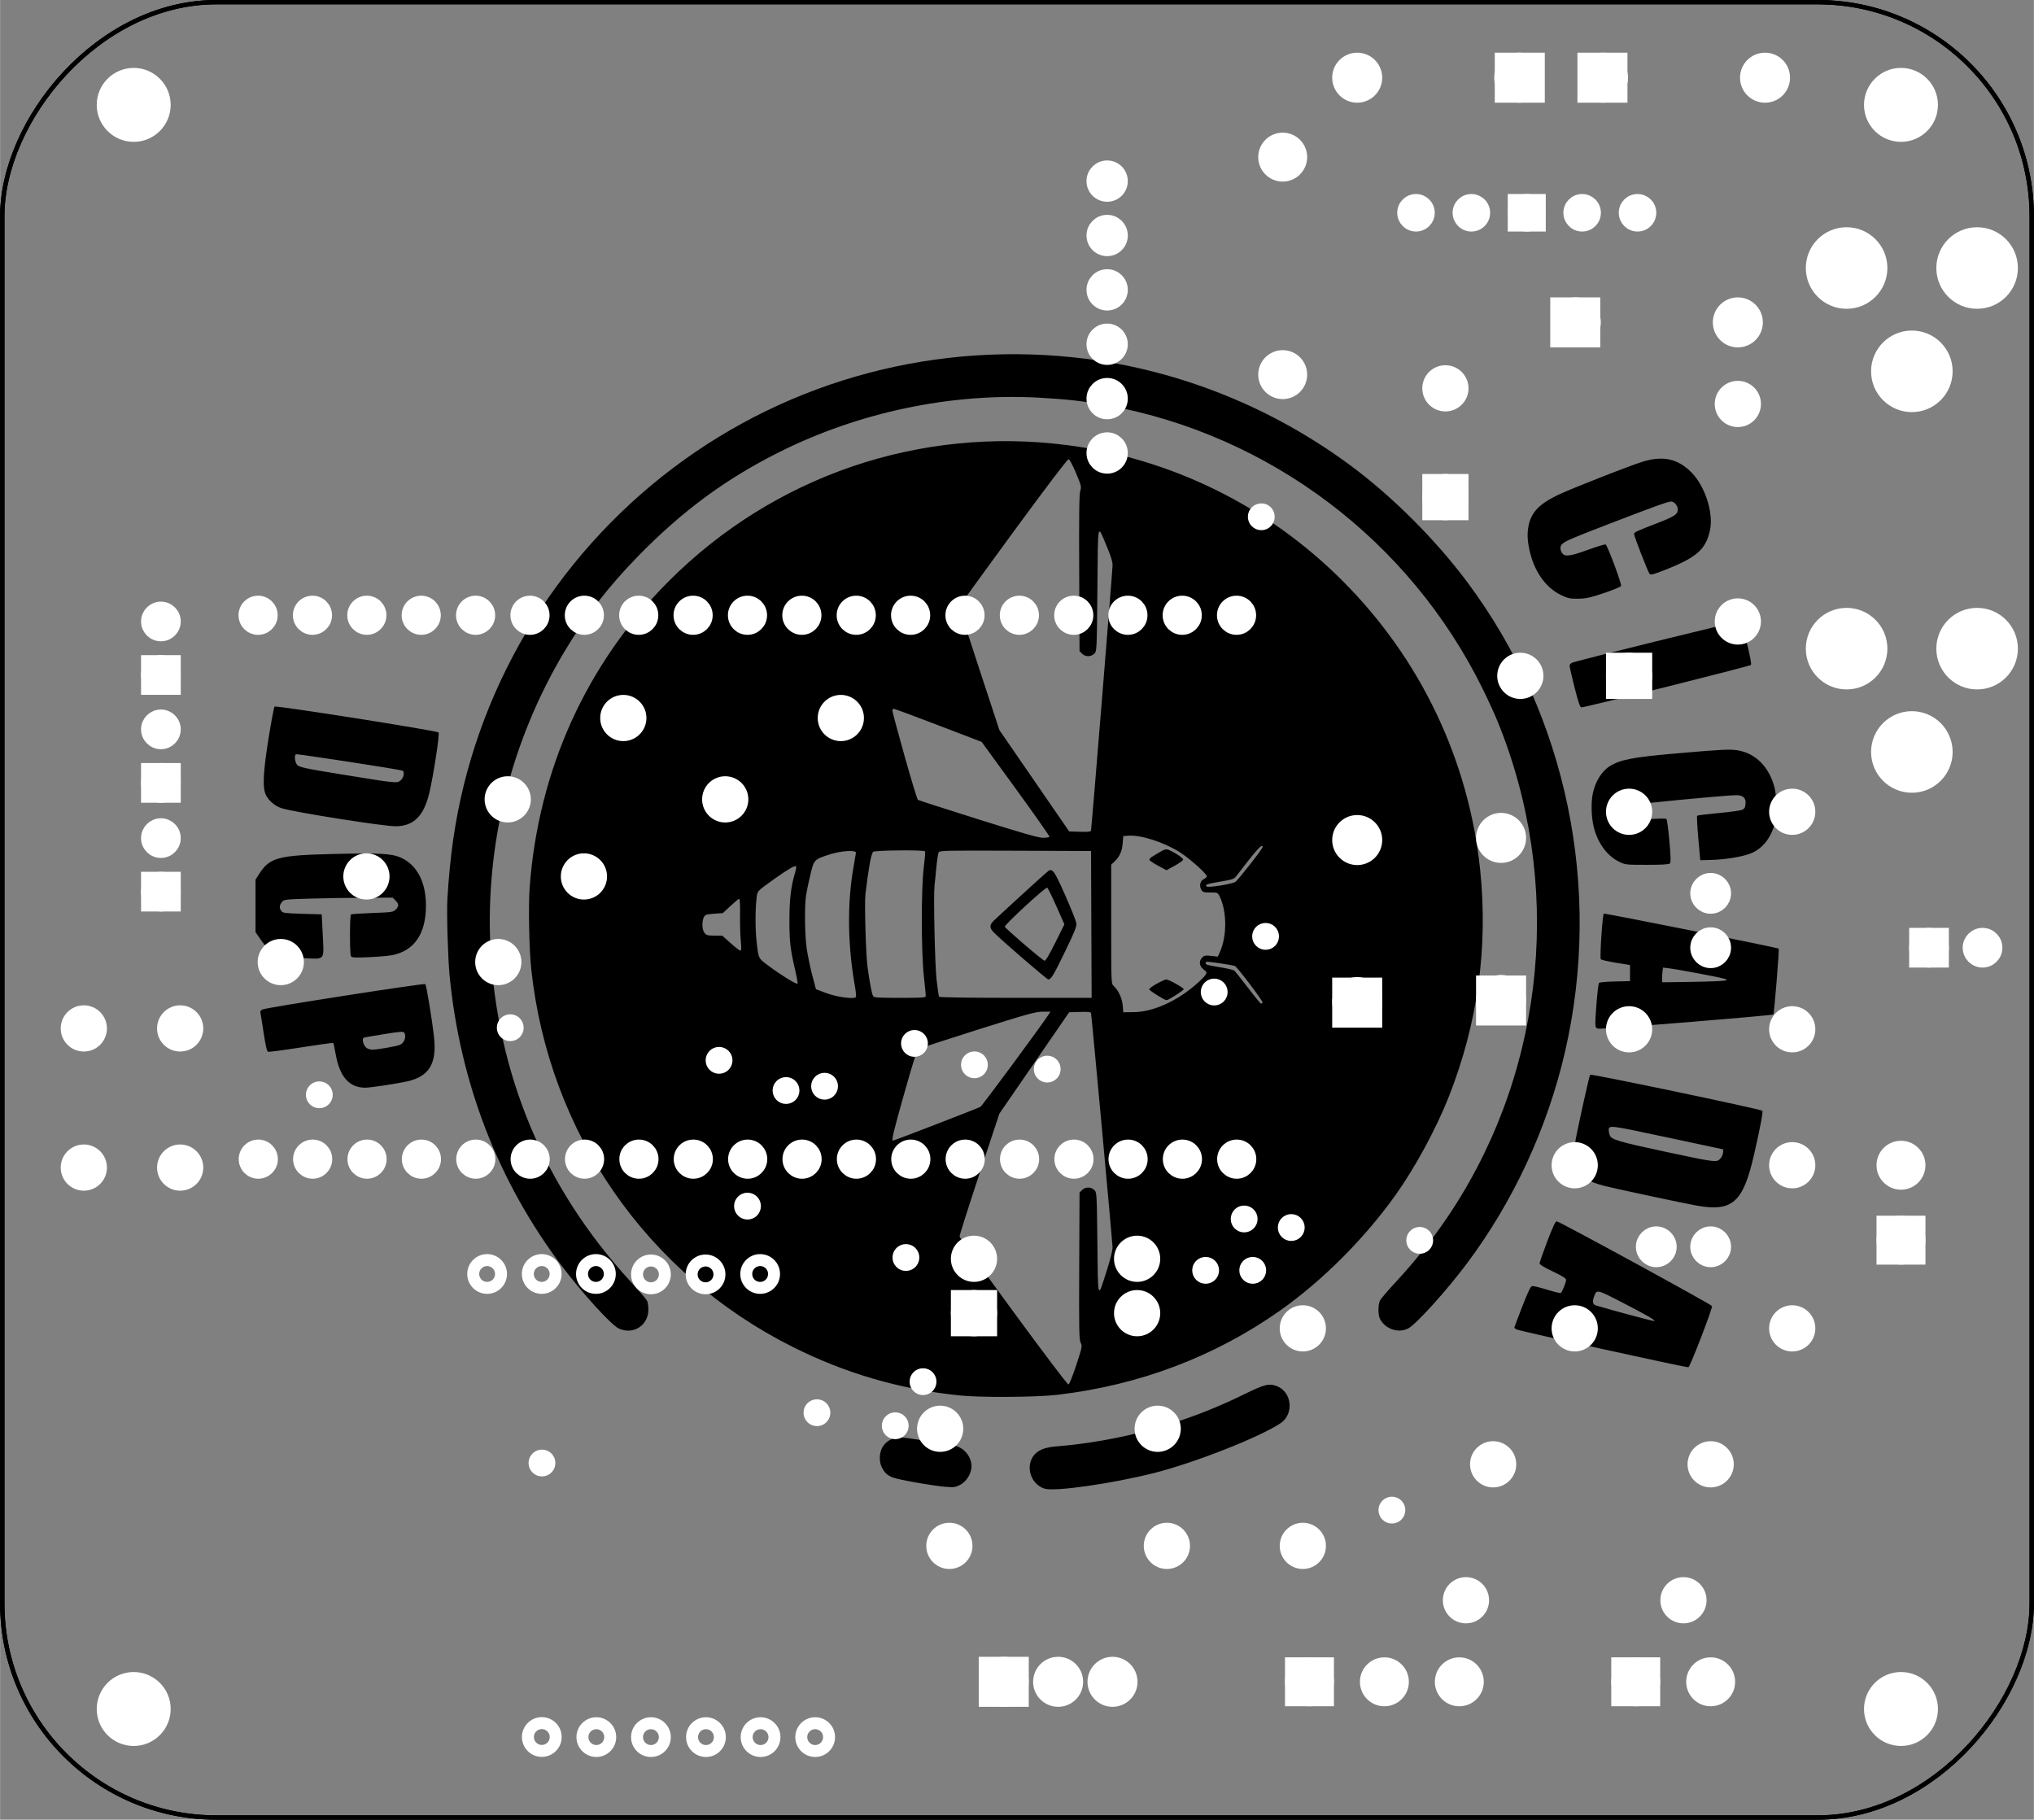 <?xml version='1.0' encoding='UTF-8' standalone='no'?>
<!-- Created with Fritzing (http://www.fritzing.org/) -->
<svg xmlns="http://www.w3.org/2000/svg" version="1.2" y="0in" width="3.74in" x="0in" viewBox="0 0 269.291 240.945" baseProfile="tiny" xmlns:svg="http://www.w3.org/2000/svg"  height="3.346in">
 <rect x="0" y="0" width="269.291" height="240.945" fill="#808080" stroke="none"/>
 <g transform="matrix(-1, 0, 0, 1, 269.291, 0)">
  <g partID="854937261">
   <g id="silkscreen0">
    <rect stroke-width="0.576" y="0.288" width="268.715" stroke="black" x="0.288" ry="28.346" rx="28.346" height="240.369" fill="none"/>
   </g>
  </g>
  <g partID="854937260">
   <g id="board">
    <rect stroke-width="0.5" y="0.288" fill-opacity="0.5" width="268.715" stroke="black" x="0.288" ry="28.346" id="boardoutline" rx="28.346" height="240.369" fill="none"/>
   </g>
  </g>
  <g partID="855206430">
   <g transform="translate(33.303,196.383)">
    <g transform="matrix(0,-1,1,0,0,0)">
     <g transform="matrix(-1, 0, 0, 1, 150.353, 0)">
      <g id="silkscreen0" _flipped_="1">
       <defs id="defs6"/>
       <path stroke-width="0.152" d="m69.723,201.709c-2.218,-1.407,-2.508,-2.486,-2.682,-9.985,-0.14,-6.046,-0.052,-7.623,0.495,-8.817,0.978,-2.136,3.228,-3.305,6.36,-3.305,3.722,0,5.99,1.56,6.55,4.505,0.095,0.5,0.215,1.893,0.266,3.096,0.076,1.788,0.054,2.212,-0.121,2.323,-0.289,0.183,-5.433,0.18,-5.546,-0.003,-0.049,-0.079,-0.133,-1.363,-0.187,-2.853,-0.092,-2.554,-0.118,-2.73,-0.447,-3.059,-0.447,-0.447,-0.743,-0.441,-1.209,0.025l-0.374,0.374,0.013,3.857c0.007,2.121,0.059,5.357,0.116,7.189,0.101,3.253,0.112,3.339,0.462,3.622,0.427,0.345,0.77,0.367,1.172,0.074,0.267,-0.195,0.303,-0.468,0.372,-2.783l0.076,-2.567,2.73,-0.137c3.425,-0.172,3.209,-0.345,3.071,2.462,-0.166,3.379,-0.664,4.531,-2.499,5.787l-0.958,0.655l-3.468,0,-3.468,0l-0.726,-0.461zm17.906,-0.477c-0.267,-0.63,-3.5,-21.393,-3.355,-21.543,0.144,-0.149,4.571,-0.879,6.977,-1.151,3.522,-0.398,5.235,0.621,5.89,3.502,0.319,1.405,0.85,4.903,0.849,5.594,-0.003,2.136,-1.448,3.401,-4.49,3.931,-0.746,0.13,-1.39,0.27,-1.431,0.311,-0.041,0.041,0.222,1.952,0.585,4.248,0.363,2.295,0.622,4.27,0.576,4.389,-0.058,0.15,-0.796,0.324,-2.426,0.569,-1.289,0.194,-2.496,0.388,-2.682,0.43,-0.253,0.058,-0.378,-0.014,-0.491,-0.281zm5.062,-13.719c0.147,-0.177,0.267,-0.537,0.266,-0.8,-0,-0.667,-0.431,-3.133,-0.638,-3.656,-0.236,-0.594,-1.108,-0.904,-1.624,-0.577,-0.168,0.107,-0.134,0.572,0.196,2.628,0.22,1.374,0.433,2.593,0.474,2.708,0.105,0.301,0.993,0.099,1.326,-0.303zm-41.019,12.92c-2.201,-0.353,-4.067,-0.707,-4.146,-0.787,-0.172,-0.174,3.189,-21.475,3.426,-21.712,0.17,-0.17,5.671,0.667,7.983,1.215,3.101,0.735,4.436,2.086,4.439,4.493,0.002,1.601,-1.834,13.219,-2.373,15.019,-0.31,1.033,-1.237,2.024,-2.124,2.27,-1.08,0.3,-3.097,0.16,-7.204,-0.498zm3.556,-3.762c0.334,-0.277,0.477,-0.95,1.368,-6.435,1.079,-6.641,1.096,-6.806,0.735,-7.242,-0.394,-0.475,-1.215,-0.626,-1.33,-0.245,-0.212,0.703,-2.232,13.864,-2.158,14.057,0.096,0.25,1.03,0.159,1.385,-0.136zm17.83,-19.904c-2.889,-0.173,-5.491,-0.426,-7.834,-0.761C45.597,173.202,27.863,162.709,15.887,146.814,4.152,131.241,-1.004,111.707,1.478,92.225c1.604,-12.587,6.476,-24.685,14.097,-35.004,4.11,-5.565,9.889,-11.347,15.542,-15.55,17.675,-13.143,40.524,-17.88,62.146,-12.884,10.086,2.33,19.825,6.851,28.053,13.021,3.594,2.695,8.026,6.705,8.554,7.74,0.667,1.307,0.084,3.031,-1.26,3.731,-0.536,0.279,-1.911,0.273,-2.455,-0.01,-0.235,-0.122,-1.161,-0.904,-2.059,-1.737,-3.405,-3.16,-6.453,-5.562,-9.943,-7.834,-19.084,-12.424,-43.433,-14.669,-64.719,-5.967,-0.929,0.38,-2.856,1.265,-4.282,1.966,-19.609,9.65,-33.591,28.157,-37.495,49.63,-0.573,3.15,-0.84,5.513,-1.037,9.166,-0.626,11.614,1.929,23.775,7.215,34.335,3.537,7.067,7.789,12.836,13.746,18.653,4.083,3.987,7.954,6.976,12.691,9.801,11.829,7.054,25.439,10.46,39.09,9.784,16.793,-0.832,31.806,-7.111,44.233,-18.5,1.224,-1.122,2.384,-2.125,2.578,-2.229,0.194,-0.104,0.728,-0.189,1.187,-0.189,2.105,0,3.392,1.997,2.52,3.91,-0.453,0.994,-4.613,4.787,-8.293,7.562,-11.18,8.431,-24.289,13.493,-38.46,14.851,-2.35,0.225,-8.317,0.4,-10.069,0.294zm-1.525,-10.892c-15.657,-1.143,-29.714,-7.525,-40.638,-18.449,-13.917,-13.917,-20.494,-33.184,-17.99,-52.706,1.766,-13.772,8.045,-26.539,17.914,-36.424,10.374,-10.391,23.8,-16.787,38.381,-18.285,10.24,-1.052,20.246,0.331,29.934,4.137,4.221,1.658,9.443,4.485,13.082,7.082,5.788,4.131,11.339,9.683,15.297,15.302,6.099,8.656,9.865,18.61,11.137,29.43,0.336,2.86,0.383,10.188,0.083,13.038,-0.836,7.942,-2.911,15.054,-6.454,22.111,-9.672,19.268,-28.401,32.226,-49.928,34.542,-2.634,0.283,-8.374,0.402,-10.817,0.224zm5.766,-23.047c0.497,-0.262,0.557,-0.421,0.559,-1.485l0.002,-0.974,0.991,-1.107c0.545,-0.609,0.991,-1.189,0.991,-1.289,0,-0.136,-0.333,-0.15,-1.334,-0.054,-0.734,0.07,-2.278,0.112,-3.431,0.094,-1.231,-0.02,-2.097,0.025,-2.097,0.11,0,0.079,0.426,0.599,0.946,1.155l0.946,1.012,0.083,1.163c0.075,1.047,0.121,1.182,0.464,1.355,0.478,0.241,1.44,0.252,1.878,0.021zm1.248,-6.996c2.426,-0.273,2.262,-0.192,3.35,-1.652,1.167,-1.567,2.45,-3.65,2.325,-3.775,-0.049,-0.049,-0.831,0.084,-1.738,0.296,-2.83,0.661,-3.834,0.778,-6.681,0.777,-2.746,-0.001,-4.469,-0.206,-6.258,-0.744,-0.403,-0.121,-0.793,-0.183,-0.866,-0.138,-0.175,0.108,0.444,1.168,1.725,2.953,1.649,2.297,1.498,2.164,2.594,2.288,1.491,0.169,4.024,0.167,5.549,-0.005zm1.024,-6.647c0.929,-0.136,2.52,-0.466,3.535,-0.735l1.845,-0.488,0.513,-1.362c0.536,-1.422,0.84,-3.731,0.519,-3.929,-0.084,-0.052,-0.728,0.008,-1.431,0.134,-5.397,0.962,-10.955,1.033,-15.688,0.199,-0.964,-0.17,-1.857,-0.32,-1.982,-0.333,-0.391,-0.042,-0.261,1.991,0.223,3.479,0.678,2.084,0.665,2.072,2.764,2.571,0.999,0.238,2.194,0.486,2.655,0.553,1.515,0.219,5.271,0.172,7.048,-0.088zm2.483,-8.056c2.153,-0.304,3.438,-0.549,3.774,-0.721,0.242,-0.123,0.267,-0.453,0.267,-3.562,0,-3.161,-0.021,-3.426,-0.267,-3.425,-0.147,0,-1.33,0.116,-2.63,0.257,-3.279,0.356,-11.606,0.36,-14.399,0.007,-1.084,-0.137,-2.028,-0.214,-2.097,-0.172,-0.217,0.134,-0.155,6.707,0.065,6.889,0.324,0.268,2.141,0.594,5.604,1.008,1.209,0.144,8.083,-0.056,9.683,-0.282zm-28,-4.894c3.15,-0.885,5.773,-1.682,5.829,-1.773,0.056,-0.091,1.207,-3.673,2.559,-7.962,1.855,-5.886,2.457,-7.991,2.457,-8.587,0,-0.434,-0.057,-0.825,-0.126,-0.868,-0.069,-0.043,-2.926,1.96,-6.349,4.451l-6.223,4.529,-2.188,5.718c-1.204,3.145,-2.189,5.804,-2.191,5.909,-0.001,0.105,0.111,0.191,0.251,0.191,0.139,0,2.83,-0.724,5.981,-1.608zm50.95,1.546c0,-0.177,-4.318,-11.344,-4.488,-11.605,-0.164,-0.253,-10.785,-8.096,-12.172,-8.989l-0.419,-0.27,0.002,1.047c0.002,0.925,0.286,1.944,2.427,8.727,1.333,4.224,2.489,7.745,2.568,7.824,0.079,0.079,2.641,0.853,5.693,1.719,4.945,1.404,6.388,1.753,6.388,1.547zm-21.302,-5.791c1.158,-0.131,2.17,-0.279,2.249,-0.328,0.088,-0.054,0.144,-4.007,0.144,-10.145l0,-10.056l-9.721,0.039,-9.721,0.039,-0.039,10.02c-0.037,9.427,-0.023,10.028,0.229,10.161,0.147,0.077,1.091,0.219,2.098,0.314,1.006,0.095,2.07,0.2,2.364,0.232,1.367,0.149,10.433,-0.052,12.398,-0.275zm-7.879,-7.623c-2.94,-3.165,-6.45,-7.024,-6.549,-7.2,-0.307,-0.549,0.053,-0.795,3.217,-2.198,1.737,-0.77,3.401,-1.435,3.697,-1.478,0.454,-0.066,1.036,0.163,3.727,1.465,3.207,1.552,3.74,1.872,3.74,2.246,0,0.195,-5.359,6.4,-6.27,7.26,-0.586,0.553,-0.983,0.529,-1.563,-0.095zm3.182,-3.973c1.174,-1.366,2.154,-2.58,2.177,-2.698,0.028,-0.14,-0.798,-0.631,-2.39,-1.422l-2.432,-1.209,-2.403,1.065c-1.322,0.586,-2.426,1.134,-2.454,1.218,-0.081,0.242,4.959,5.706,5.176,5.613,0.105,-0.045,1.152,-1.2,2.326,-2.566zm-36.457,5.942,8.094,-2.663,6.709,-4.619,6.709,-4.619,0.044,-1.413c0.033,-1.049,-0.007,-1.43,-0.152,-1.477,-0.208,-0.068,-34.064,-2.82,-35.131,-2.855,-0.437,-0.015,-1.148,0.199,-2.364,0.709,-3.198,1.343,-3.748,1.214,5.539,1.3,8.182,0.076,8.193,0.077,8.527,0.411,0.438,0.438,0.438,1.18,-5.24178e-05,1.618l-0.335,0.335,-10.327,0.045c-7.763,0.034,-10.469,-0,-10.899,-0.139,-0.539,-0.174,-0.677,-0.14,-2.362,0.566,-1.044,0.438,-1.804,0.845,-1.825,0.978,-0.022,0.143,3.579,2.877,9.681,7.352,5.344,3.919,9.779,7.127,9.857,7.129,0.077,0.002,3.783,-1.194,8.234,-2.659zm85.098,-4.504c5.417,-3.97,9.661,-7.181,9.643,-7.296,-0.02,-0.121,-1.065,-0.545,-2.549,-1.033,-2.416,-0.795,-2.534,-0.818,-2.974,-0.592,-0.401,0.207,-1.652,0.231,-10.174,0.194l-9.717,-0.042,-0.335,-0.335c-0.438,-0.438,-0.438,-1.18,-8.57746e-05,-1.618,0.332,-0.332,0.388,-0.335,7.078,-0.411,7.723,-0.087,7.499,-0.001,3.391,-1.304,-1.36,-0.432,-2.533,-0.716,-2.897,-0.702,-0.97,0.036,-30.783,2.777,-31.001,2.851,-0.146,0.049,-0.185,0.431,-0.152,1.479l0.044,1.413,6.709,4.619,6.709,4.619,8.006,2.651c4.403,1.458,8.127,2.639,8.275,2.624,0.148,-0.015,4.623,-3.218,9.945,-7.118zM84.509,88.55c0.571,-0.631,1.629,-1.125,2.578,-1.204l0.915,-0.076,-0.013,-1.372c-0.024,-2.484,-1.357,-5.538,-3.536,-8.099,-0.526,-0.618,-1.133,-1.24,-1.348,-1.381,-0.383,-0.251,-0.399,-0.246,-0.77,0.227,-0.452,0.577,-1.107,0.648,-1.583,0.172,-0.27,-0.27,-0.298,-0.43,-0.212,-1.189l0.099,-0.878,-0.588,-0.264c-2.134,-0.958,-5.385,-0.95,-7.374,0.019,-0.528,0.257,-0.534,0.271,-0.534,1.243,0,0.897,-0.035,1.003,-0.392,1.205,-0.517,0.293,-1.17,0.122,-1.391,-0.363,-0.094,-0.207,-0.255,-0.377,-0.356,-0.377,-0.348,0,-2.463,2.386,-3.252,3.669,-1.312,2.133,-2.246,5.079,-2.128,6.718l0.048,0.668,1.004,0.086c1.054,0.091,1.752,0.415,2.418,1.124l0.367,0.391l7.879,0c7.815,0,7.882,-0.003,8.169,-0.321zm-17.066,-5.045c-0.848,-1.348,-1.016,-1.682,-1.007,-1.989,0.014,-0.439,1.093,-2.176,1.352,-2.176,0.107,0,0.467,0.497,0.801,1.104l0.607,1.104,-0.589,1.096c-0.324,0.603,-0.669,1.122,-0.766,1.154,-0.097,0.032,-0.277,-0.1,-0.399,-0.294zm16.776,-0.678c-0.309,-0.556,-0.562,-1.114,-0.562,-1.24,0,-0.336,1.104,-2.324,1.291,-2.324,0.156,0,1.454,2.032,1.454,2.276,0,0.27,-1.271,2.299,-1.44,2.299,-0.099,0,-0.434,-0.455,-0.743,-1.011zm-12.995,-8.389c-0.145,-0.91,-0.356,-1.806,-0.469,-1.989,-0.225,-0.364,-4.399,-3.631,-4.639,-3.631,-0.54,0,0.377,0.827,3.887,3.507,0.348,0.266,0.437,0.525,0.69,2.021,0.314,1.856,0.408,2.132,0.644,1.897,0.098,-0.098,0.059,-0.723,-0.113,-1.805zm10.511,1.661c0.044,-0.147,0.194,-0.953,0.333,-1.792,0.139,-0.839,0.329,-1.62,0.422,-1.736,0.093,-0.116,1.114,-0.933,2.269,-1.815,1.155,-0.882,2.1,-1.658,2.1,-1.725,0,-0.066,-0.062,-0.159,-0.139,-0.206,-0.153,-0.095,-4.728,3.364,-4.842,3.661,-0.137,0.357,-0.626,3.651,-0.559,3.765,0.119,0.201,0.332,0.123,0.415,-0.152zm63.946,43.105c-0.807,-0.426,-1.376,-1.342,-1.394,-2.243,-0.008,-0.396,0.204,-1.99,0.471,-3.541,0.267,-1.552,0.527,-3.142,0.578,-3.534,0.17,-1.301,1.159,-2.305,2.463,-2.5,1.004,-0.151,2.252,0.509,2.764,1.46,0.332,0.617,0.36,0.81,0.28,1.906,-0.118,1.613,-0.958,6.375,-1.248,7.067,-0.296,0.709,-0.621,1.058,-1.316,1.413,-0.736,0.376,-1.859,0.364,-2.599,-0.027zm1.849,-19.655c-1.234,-0.373,-1.883,-1.422,-2.032,-3.283,-0.685,-8.563,-3.055,-17.162,-6.865,-24.906,-1.361,-2.767,-1.521,-3.386,-1.138,-4.4,0.769,-2.035,3.718,-2.334,4.931,-0.501,1.854,2.802,5.172,11.216,6.553,16.617,1.409,5.511,2.521,13.219,2.107,14.601,-0.431,1.439,-2.094,2.315,-3.556,1.872zM126.963,34.441c-2.047,-0.797,-2.677,-1.105,-2.706,-1.324,-0.021,-0.157,0.195,-1.041,0.479,-1.963,0.284,-0.923,0.482,-1.735,0.44,-1.804,-0.111,-0.184,-1.391,-0.712,-1.728,-0.712,-0.216,0,-0.493,0.434,-1.12,1.754,-0.549,1.154,-0.917,1.754,-1.077,1.754,-0.134,0,-1.442,-0.455,-2.908,-1.012,-1.813,-0.688,-2.665,-1.085,-2.665,-1.24,0,-0.325,11.001,-20.487,11.226,-20.573,0.265,-0.102,8.009,2.88,8.101,3.119,0.078,0.204,-4.737,22.105,-4.994,22.718,-0.079,0.189,-0.197,0.338,-0.262,0.333,-0.065,-0.006,-1.318,-0.478,-2.786,-1.049zm-0.137,-9.768c0.643,-2.127,2.124,-7.671,2.065,-7.73,-0.126,-0.126,-0.804,1.05,-2.491,4.325,-1.728,3.353,-1.718,3.308,-0.764,3.663,0.699,0.26,1.057,0.182,1.19,-0.258zM23.948,33.671c-1.998,-0.293,-3.135,-1.29,-4.397,-3.855,-0.797,-1.62,-4.116,-10.097,-4.524,-11.555,-0.727,-2.598,-0.263,-4.499,1.523,-6.246,1.817,-1.778,5.311,-2.904,7.566,-2.438,2.575,0.533,3.639,1.72,5.294,5.91,0.624,1.581,0.717,1.935,0.547,2.095,-0.22,0.207,-4.983,2.058,-5.295,2.058,-0.209,0,-0.42,-0.457,-1.457,-3.156,-0.838,-2.18,-1.146,-2.639,-1.774,-2.639,-0.511,0,-1.056,0.469,-1.056,0.908,0,0.388,0.768,2.508,3.014,8.327,1.876,4.86,2.189,5.59,2.594,6.052,0.29,0.33,0.774,0.342,1.22,0.029,0.518,-0.363,0.432,-1.042,-0.438,-3.432,-0.427,-1.175,-0.743,-2.219,-0.702,-2.321,0.099,-0.244,5.218,-2.152,5.492,-2.047,0.117,0.045,0.542,1.065,0.944,2.268,0.617,1.843,0.734,2.378,0.746,3.406,0.013,1.075,-0.044,1.343,-0.478,2.259,-0.899,1.898,-2.88,3.387,-5.385,4.048,-1.423,0.375,-2.443,0.473,-3.433,0.328zm17.772,-5.834c-0.283,-0.66,-5.502,-21.824,-5.457,-22.131,0.039,-0.268,0.42,-0.403,2.825,-0.998,1.79,-0.443,2.832,-0.635,2.926,-0.54,0.186,0.188,5.682,22.151,5.622,22.464,-0.032,0.165,-0.796,0.422,-2.637,0.886,-1.426,0.359,-2.714,0.655,-2.862,0.658,-0.149,0.002,-0.336,-0.15,-0.417,-0.339zm63.665,-0.377c-1.203,-0.168,-8.99,-1.881,-9.113,-2.004,-0.145,-0.145,4.544,-22.55,4.772,-22.797,0.115,-0.124,1.973,0.223,5.697,1.067,6.439,1.458,7.698,2.848,6.869,7.585,-0.272,1.557,-2.255,10.861,-2.599,12.197,-0.605,2.35,-1.309,3.377,-2.62,3.824,-0.65,0.221,-1.943,0.276,-3.006,0.128zm-1.092,-4.608c0.572,-0.217,0.852,-1.162,2.155,-7.252,1.436,-6.716,1.46,-6.896,0.957,-7.364,-0.207,-0.192,-0.571,-0.364,-0.811,-0.381l-0.435,-0.032,-1.589,7.45c-1.666,7.81,-1.654,7.713,-0.91,7.72,0.141,0.001,0.426,-0.062,0.634,-0.141zm-45.188,2.263c-1.598,-0.313,-2.991,-1.165,-3.68,-2.251,-0.847,-1.335,-1.193,-3.08,-1.653,-8.332,-0.564,-6.448,-0.622,-7.541,-0.453,-8.6,0.385,-2.408,2.248,-4.231,5.022,-4.915,1.252,-0.309,4.001,-0.263,5.032,0.084,1.847,0.621,3.083,1.706,3.64,3.197,0.422,1.127,0.773,3.33,0.821,5.142l0.037,1.432,-2.896,0.26c-1.593,0.143,-2.941,0.212,-2.996,0.152,-0.055,-0.059,-0.214,-1.341,-0.352,-2.849,-0.139,-1.508,-0.335,-2.914,-0.436,-3.126,-0.146,-0.306,-0.314,-0.395,-0.816,-0.431,-0.776,-0.057,-1.12,0.333,-1.116,1.262,0.006,1.359,1.208,13.915,1.378,14.387,0.213,0.594,0.731,0.849,1.291,0.636,0.654,-0.249,0.733,-0.742,0.528,-3.328,-0.117,-1.48,-0.132,-2.392,-0.04,-2.483,0.08,-0.08,1.395,-0.256,2.923,-0.39,2.153,-0.19,2.819,-0.204,2.96,-0.063,0.128,0.128,0.182,1.026,0.182,3.034,0,2.805,-0.007,2.866,-0.421,3.709,-0.814,1.657,-2.656,2.94,-4.881,3.4,-1.253,0.259,-2.969,0.29,-4.075,0.073zm27.63,-0.514c-1.367,-0.103,-2.549,-0.251,-2.626,-0.328,-0.077,-0.077,-0.159,-1.031,-0.183,-2.12l-0.043,-1.98l-1.066,0,-1.066,0l-0.306,1.864c-0.169,1.025,-0.375,1.926,-0.459,2.003,-0.175,0.16,-5.865,-0.214,-6.041,-0.397,-0.089,-0.093,4.497,-23.02,4.632,-23.155,0.099,-0.099,8.593,0.594,8.716,0.711,0.145,0.138,1.948,22.279,1.88,23.092,-0.047,0.564,-0.057,0.565,-3.439,0.31zm-2.757,-12.646c-0.032,-2.173,-0.108,-4.128,-0.169,-4.346,-0.107,-0.38,-0.118,-0.371,-0.279,0.214,-0.229,0.832,-1.22,6.114,-1.342,7.147l-0.098,0.836,0.515,0.066c0.283,0.036,0.721,0.059,0.973,0.049l0.457,-0.017z" id="path82" fill="black"/>
      </g>
     </g>
    </g>
   </g>
  </g>
  <g partID="854937261">
   <g id="silkscreen0">
    <rect stroke-width="0.576" y="0.288" width="268.715" stroke="black" x="0.288" ry="28.346" rx="28.346" height="240.369" fill="none"/>
   </g>
  </g>
  <g partID="855150480">
   <g transform="translate(157.109,140.81)">
    <g id="copper0">
     <circle cy="3.017" stroke-width="1.57" stroke="white" r="0.992" cx="3.017" id="connector0pin" fill="white"/>
    </g>
   </g>
  </g>
  <g partID="855151420">
   <g transform="translate(171.078,137.382)">
    <g id="copper0">
     <circle cy="3.017" stroke-width="1.57" stroke="white" r="0.992" cx="3.017" id="connector0pin" fill="white"/>
    </g>
   </g>
  </g>
  <g partID="855151820">
   <g transform="translate(162.211,141.377)">
    <g id="copper0">
     <circle cy="3.017" stroke-width="1.57" stroke="white" r="0.992" cx="3.017" id="connector0pin" fill="white"/>
    </g>
   </g>
  </g>
  <g partID="855151940">
   <g transform="translate(95.314,159.518)">
    <g id="copper0">
     <circle cy="3.017" stroke-width="1.57" stroke="white" r="0.992" cx="3.017" id="connector0pin" fill="white"/>
    </g>
   </g>
  </g>
  <g partID="855152680">
   <g transform="translate(167.314,156.684)">
    <g id="copper0">
     <circle cy="3.017" stroke-width="1.57" stroke="white" r="0.992" cx="3.017" id="connector0pin" fill="white"/>
    </g>
   </g>
  </g>
  <g partID="855153220">
   <g transform="translate(144.07,179.928)">
    <g id="copper0">
     <circle cy="3.017" stroke-width="1.57" stroke="white" r="0.992" cx="3.017" id="connector0pin" fill="white"/>
    </g>
   </g>
  </g>
  <g partID="855157000">
   <g transform="translate(127.628,138.542)">
    <g id="copper0">
     <circle cy="3.017" stroke-width="1.57" stroke="white" r="0.992" cx="3.017" id="connector0pin" fill="white"/>
    </g>
   </g>
  </g>
  <g partID="855157540">
   <g transform="translate(224.006,141.944)">
    <g id="copper0">
     <circle cy="3.017" stroke-width="1.57" stroke="white" r="0.992" cx="3.017" id="connector0pin" fill="white"/>
    </g>
   </g>
  </g>
  <g partID="855157760">
   <g transform="translate(98.715,120.967)">
    <g id="copper0">
     <circle cy="3.017" stroke-width="1.57" stroke="white" r="0.992" cx="3.017" id="connector0pin" fill="white"/>
    </g>
   </g>
  </g>
  <g partID="855157960">
   <g transform="translate(145.203,135.141)">
    <g id="copper0">
     <circle cy="3.017" stroke-width="1.57" stroke="white" r="0.992" cx="3.017" id="connector0pin" fill="white"/>
    </g>
   </g>
  </g>
  <g partID="855158260">
   <g transform="translate(194.526,190.7)">
    <g id="copper0">
     <circle cy="3.017" stroke-width="1.57" stroke="white" r="0.992" cx="3.017" id="connector0pin" fill="white"/>
    </g>
   </g>
  </g>
  <g partID="855158840">
   <g transform="translate(105.518,128.338)">
    <g id="copper0">
     <circle cy="3.017" stroke-width="1.57" stroke="white" r="0.992" cx="3.017" id="connector0pin" fill="white"/>
    </g>
   </g>
  </g>
  <g partID="855159100">
   <g transform="translate(106.652,165.188)">
    <g id="copper0">
     <circle cy="3.017" stroke-width="1.57" stroke="white" r="0.992" cx="3.017" id="connector0pin" fill="white"/>
    </g>
   </g>
  </g>
  <g partID="855161440">
   <g transform="translate(137.266,137.975)">
    <g id="copper0">
     <circle cy="3.017" stroke-width="1.57" stroke="white" r="0.992" cx="3.017" id="connector0pin" fill="white"/>
    </g>
   </g>
  </g>
  <g partID="855161680">
   <g transform="translate(78.306,161.219)">
    <g id="copper0">
     <circle cy="3.017" stroke-width="1.57" stroke="white" r="0.992" cx="3.017" id="connector0pin" fill="white"/>
    </g>
   </g>
  </g>
  <g partID="855162340">
   <g transform="translate(101.55,158.385)">
    <g id="copper0">
     <circle cy="3.017" stroke-width="1.57" stroke="white" r="0.992" cx="3.017" id="connector0pin" fill="white"/>
    </g>
   </g>
  </g>
  <g partID="855162740">
   <g transform="translate(147.75,185.766)">
    <g id="copper0">
     <circle cy="3.017" stroke-width="1.57" stroke="white" r="0.992" cx="3.017" id="connector0pin" fill="white"/>
    </g>
   </g>
  </g>
  <g partID="855164360">
   <g transform="translate(100.416,165.188)">
    <g id="copper0">
     <circle cy="3.017" stroke-width="1.57" stroke="white" r="0.992" cx="3.017" id="connector0pin" fill="white"/>
    </g>
   </g>
  </g>
  <g partID="855165480">
   <g transform="translate(198.726,133.062)">
    <g id="copper0">
     <circle cy="3.017" stroke-width="1.57" stroke="white" r="0.992" cx="3.017" id="connector0pin" fill="white"/>
    </g>
   </g>
  </g>
  <g partID="855165580">
   <g transform="translate(146.337,163.487)">
    <g id="copper0">
     <circle cy="3.017" stroke-width="1.57" stroke="white" r="0.992" cx="3.017" id="connector0pin" fill="white"/>
    </g>
   </g>
  </g>
  <g partID="855165820">
   <g transform="translate(158.118,184.038)">
    <g id="copper0">
     <circle cy="3.017" stroke-width="1.57" stroke="white" r="0.992" cx="3.017" id="connector0pin" fill="white"/>
    </g>
   </g>
  </g>
  <g partID="855167440">
   <g transform="translate(81.99,196.936)">
    <g id="copper0">
     <circle cy="3.017" stroke-width="1.57" stroke="white" r="0.992" cx="3.017" id="connector0pin" fill="white"/>
    </g>
   </g>
  </g>
  <g partID="855169460">
   <g transform="translate(99.282,65.409)">
    <g id="copper0">
     <circle cy="3.017" stroke-width="1.57" stroke="white" r="0.992" cx="3.017" id="connector0pin" fill="white"/>
    </g>
   </g>
  </g>
  <g partID="854953630">
   <g transform="translate(245.465,7.752)">
    <g id="copper0">
     <circle cy="6.135" stroke-width="0.72" stroke="white" r="4.535" cx="6.135" id="nonconn0" fill="white"/>
    </g>
   </g>
  </g>
  <g partID="854953610">
   <g transform="translate(11.465,7.752)">
    <g id="copper0">
     <circle cy="6.135" stroke-width="0.72" stroke="white" r="4.535" cx="6.135" id="nonconn0" fill="white"/>
    </g>
   </g>
  </g>
  <g partID="854939890">
   <g transform="translate(245.465,220.152)">
    <g id="copper0">
     <circle cy="6.135" stroke-width="0.72" stroke="white" r="4.535" cx="6.135" id="nonconn0" fill="white"/>
    </g>
   </g>
  </g>
  <g partID="854939860">
   <g transform="translate(11.465,220.152)">
    <g id="copper0">
     <circle cy="6.135" stroke-width="0.72" stroke="white" r="4.535" cx="6.135" id="nonconn0" fill="white"/>
    </g>
   </g>
  </g>
  <g partID="854867630">
   <g transform="translate(102.345,17.924)">
    <g transform="matrix(0,1,-1,0,0,0)">
     <g id="copper0">
      <g id="copper1">
       <circle cy="2.88" stroke-width="2.16" stroke="white" r="2.16" cx="2.88" id="connector1pin" fill="white"/>
       <circle cy="2.88" stroke-width="2.16" stroke="white" r="2.16" cx="31.68" id="connector0pin" fill="white"/>
      </g>
     </g>
    </g>
   </g>
  </g>
  <g partID="854979660">
   <g transform="translate(82.503,76.986)">
    <g transform="matrix(-1, 0, 0, 1, 157.572, 9e-07)">
     <g id="copper0">
      <g gorn="0.25.0.0.0.0.0.0.0.0">
       <g transform="matrix(1, 0, 0, 1, -0.54, -1.06)">
        <g>
         <g>
          <g>
           <g>
            <g gorn="0.25.0.0.0.0.0.0.0.0.0.0.0.0.0" id="g2543">
             <g gorn="0.25.0.0.0.0.0.0.0.0.0.0.0.0.0.0" id="g2541">
              <g gorn="0.25.0.0.0.0.0.0.0.0.0.0.0.0.0.0.0" id="g2539">
               <g gorn="0.25.0.0.0.0.0.0.0.0.0.0.0.0.0.0.0.0" id="g67927" style="display:inline">
                <g transform="matrix(1, 0, 0, 1, -12.544, -55.66)">
                 <g>
                  <g>
                   <g>
                    <g>
                     <g gorn="0.25.0.0.0.0.0.0.0.0.0.0.0.0.0.0.0.0.0.0.0.0.0" id="g2533">
                      <g gorn="0.25.0.0.0.0.0.0.0.0.0.0.0.0.0.0.0.0.0.0.0.0.0.0" id="g2531">
                       <g gorn="0.25.0.0.0.0.0.0.0.0.0.0.0.0.0.0.0.0.0.0.0.0.0.0.0" id="g2529">
                        <g gorn="0.25.0.0.0.0.0.0.0.0.0.0.0.0.0.0.0.0.0.0.0.0.0.0.0.0" id="g37966">
                         <circle cy="61.2" stroke-width="1.676" gorn="0.25.0.0.0.0.0.0.0.0.0.0.0.0.0.0.0.0.0.0.0.0.0.0.0.0.0" stroke="white" r="1.754" cx="126.028" connectorname="IO21" id="connector67pad" fill="white"/>
                         <circle cy="61.2" stroke-width="1.676" gorn="0.25.0.0.0.0.0.0.0.0.0.0.0.0.0.0.0.0.0.0.0.0.0.0.0.0.1" stroke="white" r="1.754" cx="118.828" connectorname="IO17" id="connector68pad" fill="white"/>
                         <circle cy="61.2" stroke-width="1.676" gorn="0.25.0.0.0.0.0.0.0.0.0.0.0.0.0.0.0.0.0.0.0.0.0.0.0.0.2" stroke="white" r="1.754" cx="111.628" connectorname="IO16" id="connector69pad" fill="white"/>
                         <circle cy="61.2" stroke-width="1.676" gorn="0.25.0.0.0.0.0.0.0.0.0.0.0.0.0.0.0.0.0.0.0.0.0.0.0.0.3" stroke="white" r="1.754" cx="104.428" connectorname="MISO" id="connector70pad" fill="white"/>
                         <circle cy="61.2" stroke-width="1.676" gorn="0.25.0.0.0.0.0.0.0.0.0.0.0.0.0.0.0.0.0.0.0.0.0.0.0.0.4" stroke="white" r="1.754" cx="97.228" connectorname="MOSI" id="connector71pad" fill="white"/>
                         <circle cy="61.2" stroke-width="1.676" gorn="0.25.0.0.0.0.0.0.0.0.0.0.0.0.0.0.0.0.0.0.0.0.0.0.0.0.5" stroke="white" r="1.754" cx="90.028" connectorname="SCK" id="connector72pad" fill="white"/>
                         <circle cy="61.2" stroke-width="1.676" gorn="0.25.0.0.0.0.0.0.0.0.0.0.0.0.0.0.0.0.0.0.0.0.0.0.0.0.6" stroke="white" r="1.754" cx="82.828" connectorname="A5_IO4" id="connector73pin" fill="white"/>
                         <circle cy="61.2" stroke-width="1.676" gorn="0.25.0.0.0.0.0.0.0.0.0.0.0.0.0.0.0.0.0.0.0.0.0.0.0.0.7" stroke="white" r="1.754" cx="75.628" connectorname="A4_IO36" id="connector74pin" fill="white"/>
                         <circle cy="61.2" stroke-width="1.676" gorn="0.25.0.0.0.0.0.0.0.0.0.0.0.0.0.0.0.0.0.0.0.0.0.0.0.0.8" stroke="white" r="1.754" cx="68.428" connectorname="A3_I39" id="connector75pin" fill="white"/>
                         <circle cy="61.2" stroke-width="1.676" gorn="0.25.0.0.0.0.0.0.0.0.0.0.0.0.0.0.0.0.0.0.0.0.0.0.0.0.9" stroke="white" r="1.754" cx="61.228" connectorname="A2_I34" id="connector76pin" fill="white"/>
                         <circle cy="61.2" stroke-width="1.676" gorn="0.25.0.0.0.0.0.0.0.0.0.0.0.0.0.0.0.0.0.0.0.0.0.0.0.0.10" stroke="white" r="1.754" cx="54.028" connectorname="A1_DAC1" id="connector77pin" fill="white"/>
                         <circle cy="61.2" stroke-width="1.676" gorn="0.25.0.0.0.0.0.0.0.0.0.0.0.0.0.0.0.0.0.0.0.0.0.0.0.0.11" stroke="white" r="1.754" cx="46.828" connectorname="A0_DAC2" id="connector78pin" fill="white"/>
                         <circle cy="61.2" stroke-width="1.676" gorn="0.25.0.0.0.0.0.0.0.0.0.0.0.0.0.0.0.0.0.0.0.0.0.0.0.0.12" stroke="white" r="1.754" cx="39.628" connectorname="GND" id="connector79pin" fill="white"/>
                         <circle cy="61.2" stroke-width="1.676" gorn="0.25.0.0.0.0.0.0.0.0.0.0.0.0.0.0.0.0.0.0.0.0.0.0.0.0.13" stroke="white" r="1.754" cx="32.428" connectorname="14" id="connector80pin" fill="white"/>
                         <circle cy="61.2" stroke-width="1.676" gorn="0.25.0.0.0.0.0.0.0.0.0.0.0.0.0.0.0.0.0.0.0.0.0.0.0.0.14" stroke="white" r="1.754" cx="25.228" connectorname="3.3V" id="connector81pin" fill="white"/>
                         <circle cy="61.2" stroke-width="1.676" gorn="0.25.0.0.0.0.0.0.0.0.0.0.0.0.0.0.0.0.0.0.0.0.0.0.0.0.15" stroke="white" r="1.754" cx="18.028" connectorname="RESET" id="connector82pin" fill="white"/>
                        </g>
                       </g>
                      </g>
                     </g>
                    </g>
                   </g>
                  </g>
                 </g>
                </g>
                <circle cy="5.54" stroke-width="1.676" gorn="0.25.0.0.0.0.0.0.0.0.0.0.0.0.0.0.0.0.1" stroke="white" r="1.754" cx="135.038" connectorname="SCK" id="connector64pad" fill="white"/>
                <circle cy="5.54" stroke-width="1.676" gorn="0.25.0.0.0.0.0.0.0.0.0.0.0.0.0.0.0.0.2" stroke="white" r="1.754" cx="127.846" connectorname="A5_IO4" id="connector65pad" fill="white"/>
                <circle cy="5.54" stroke-width="1.676" gorn="0.25.0.0.0.0.0.0.0.0.0.0.0.0.0.0.0.0.3" stroke="white" r="1.754" cx="120.653" connectorname="A4_IO36" id="connector66pad" fill="white"/>
               </g>
              </g>
             </g>
            </g>
           </g>
          </g>
         </g>
        </g>
       </g>
       <g transform="matrix(1, 0, 0, 1, -13.058, 15.296)">
        <g>
         <g>
          <g>
           <g>
            <g gorn="0.25.0.0.0.0.0.0.0.0.1.0.0.0.0" id="g2566">
             <g gorn="0.25.0.0.0.0.0.0.0.0.1.0.0.0.0.0" id="g2564">
              <g gorn="0.25.0.0.0.0.0.0.0.0.1.0.0.0.0.0.0" id="g2562">
               <g gorn="0.25.0.0.0.0.0.0.0.0.1.0.0.0.0.0.0.0" id="g37966-7">
                <circle cy="61.2" stroke-width="1.676" gorn="0.25.0.0.0.0.0.0.0.0.1.0.0.0.0.0.0.0.0" stroke="white" r="1.754" cx="126.028" connectorname="IO21" id="connector48pad" fill="white"/>
                <circle cy="61.2" stroke-width="1.676" gorn="0.25.0.0.0.0.0.0.0.0.1.0.0.0.0.0.0.0.1" stroke="white" r="1.754" cx="118.828" connectorname="IO17" id="connector49pad" fill="white"/>
                <circle cy="61.2" stroke-width="1.676" gorn="0.25.0.0.0.0.0.0.0.0.1.0.0.0.0.0.0.0.2" stroke="white" r="1.754" cx="111.628" connectorname="IO16" id="connector50pad" fill="white"/>
                <circle cy="61.2" stroke-width="1.676" gorn="0.25.0.0.0.0.0.0.0.0.1.0.0.0.0.0.0.0.3" stroke="white" r="1.754" cx="104.428" connectorname="MISO" id="connector51pad" fill="white"/>
                <circle cy="61.2" stroke-width="1.676" gorn="0.25.0.0.0.0.0.0.0.0.1.0.0.0.0.0.0.0.4" stroke="white" r="1.754" cx="97.228" connectorname="MOSI" id="connector52pad" fill="white"/>
                <circle cy="61.2" stroke-width="1.676" gorn="0.25.0.0.0.0.0.0.0.0.1.0.0.0.0.0.0.0.5" stroke="white" r="1.754" cx="90.028" connectorname="SCK" id="connector53pad" fill="white"/>
                <circle cy="61.2" stroke-width="1.676" gorn="0.25.0.0.0.0.0.0.0.0.1.0.0.0.0.0.0.0.6" stroke="white" r="1.754" cx="82.828" connectorname="A5_IO4" id="connector54pad" fill="white"/>
                <circle cy="61.2" stroke-width="1.676" gorn="0.25.0.0.0.0.0.0.0.0.1.0.0.0.0.0.0.0.7" stroke="white" r="1.754" cx="75.628" connectorname="A4_IO36" id="connector55pad" fill="white"/>
                <circle cy="61.2" stroke-width="1.676" gorn="0.25.0.0.0.0.0.0.0.0.1.0.0.0.0.0.0.0.8" stroke="white" r="1.754" cx="68.428" connectorname="A3_I39" id="connector56pad" fill="white"/>
                <circle cy="61.2" stroke-width="1.676" gorn="0.25.0.0.0.0.0.0.0.0.1.0.0.0.0.0.0.0.9" stroke="white" r="1.754" cx="61.228" connectorname="A2_I34" id="connector57pad" fill="white"/>
                <circle cy="61.2" stroke-width="1.676" gorn="0.25.0.0.0.0.0.0.0.0.1.0.0.0.0.0.0.0.10" stroke="white" r="1.754" cx="54.028" connectorname="A1_DAC1" id="connector58pad" fill="white"/>
                <circle cy="61.2" stroke-width="1.676" gorn="0.25.0.0.0.0.0.0.0.0.1.0.0.0.0.0.0.0.11" stroke="white" r="1.754" cx="46.828" connectorname="A0_DAC2" id="connector59pad" fill="white"/>
                <circle cy="61.2" stroke-width="1.676" gorn="0.25.0.0.0.0.0.0.0.0.1.0.0.0.0.0.0.0.12" stroke="white" r="1.754" cx="39.628" connectorname="GND" id="connector60pad" fill="white"/>
                <circle cy="61.2" stroke-width="1.676" gorn="0.25.0.0.0.0.0.0.0.0.1.0.0.0.0.0.0.0.13" stroke="white" r="1.754" cx="32.428" connectorname="14" id="connector61pad" fill="white"/>
                <circle cy="61.2" stroke-width="1.676" gorn="0.25.0.0.0.0.0.0.0.0.1.0.0.0.0.0.0.0.14" stroke="white" r="1.754" cx="25.228" connectorname="3.3V" id="connector62pad" fill="white"/>
                <circle cy="61.2" stroke-width="1.676" gorn="0.25.0.0.0.0.0.0.0.0.1.0.0.0.0.0.0.0.15" stroke="white" r="1.754" cx="18.028" connectorname="RESET" id="connector63pad" fill="white"/>
               </g>
              </g>
             </g>
            </g>
           </g>
          </g>
         </g>
        </g>
       </g>
       <circle cy="76.496" stroke-width="1.676" gorn="0.25.0.0.0.0.0.0.0.0.2" stroke="white" r="1.754" cx="134.523" connectorname="SCK" id="connector45pad" fill="white"/>
       <circle cy="76.496" stroke-width="1.676" gorn="0.25.0.0.0.0.0.0.0.0.3" stroke="white" r="1.754" cx="127.331" connectorname="A5_IO4" id="connector46pad" fill="white"/>
       <circle cy="76.496" stroke-width="1.676" gorn="0.25.0.0.0.0.0.0.0.0.4" stroke="white" r="1.754" cx="120.139" connectorname="A4_IO36" id="connector47pad" fill="white"/>
      </g>
     </g>
    </g>
   </g>
  </g>
  <g partID="855203510">
   <g transform="translate(234.002,163.74)">
    <g transform="matrix(0,1,-1,0,0,0)">
     <g transform="matrix(1, 0, 0, 1, 0, -4.252)">
      <g id="copper0">
       <g transform="matrix(-1, 0, 0, 1, 71.217, 0)">
        <g>
         <g gorn="0.3.0.0.0.0.0.0.0.1.0.0.0.0">
          <g gorn="0.3.0.0.0.0.0.0.0.1.0.0.0.0.0" id="g5511">
           <g transform="matrix(0,-1,-1,0,0,0)">
            <g>
             <g>
              <g gorn="0.3.0.0.0.0.0.0.0.1.0.0.0.0.0.0.0.0" r="2.3" id="g199">
               <g gorn="0.3.0.0.0.0.0.0.0.1.0.0.0.0.0.0.0.0.0" r="2.3" id="g197">
                <g gorn="0.3.0.0.0.0.0.0.0.1.0.0.0.0.0.0.0.0.0.0" id="g200">
                 <g gorn="0.3.0.0.0.0.0.0.0.1.0.0.0.0.0.0.0.0.0.0.0" id="g198">
                  <g gorn="0.3.0.0.0.0.0.0.0.1.0.0.0.0.0.0.0.0.0.0.0.0" id="g196">
                   <g gorn="0.3.0.0.0.0.0.0.0.1.0.0.0.0.0.0.0.0.0.0.0.0.0" id="g194">
                    <circle cy="-4.96" stroke-width="1.584" fill-opacity="0" gorn="0.3.0.0.0.0.0.0.0.1.0.0.0.0.0.0.0.0.0.0.0.0.0.0" stroke="white" r="1.84" cx="-40.689" id="connector7pin" fill="white"/>
                   </g>
                  </g>
                 </g>
                </g>
               </g>
              </g>
             </g>
            </g>
           </g>
           <g transform="matrix(0,-1,-1,0,0,0)">
            <g>
             <g>
              <g gorn="0.3.0.0.0.0.0.0.0.1.0.0.0.0.0.1.0.0" id="g208">
               <g gorn="0.3.0.0.0.0.0.0.0.1.0.0.0.0.0.1.0.0.0" id="g206">
                <g gorn="0.3.0.0.0.0.0.0.0.1.0.0.0.0.0.1.0.0.0.0" id="g209">
                 <g gorn="0.3.0.0.0.0.0.0.0.1.0.0.0.0.0.1.0.0.0.0.0" id="g207">
                  <g gorn="0.3.0.0.0.0.0.0.0.1.0.0.0.0.0.1.0.0.0.0.0.0" id="g205">
                   <g gorn="0.3.0.0.0.0.0.0.0.1.0.0.0.0.0.1.0.0.0.0.0.0.0" id="g203">
                    <circle cy="-4.947" stroke-width="1.584" fill-opacity="0" gorn="0.3.0.0.0.0.0.0.0.1.0.0.0.0.0.1.0.0.0.0.0.0.0.0" stroke="white" r="1.84" cx="-47.909" id="connector8pin" style="display:inline;opacity:1;" fill="white"/>
                   </g>
                  </g>
                 </g>
                </g>
               </g>
              </g>
             </g>
            </g>
           </g>
           <g transform="matrix(0,-1,-1,0,0,0)">
            <g>
             <g>
              <g gorn="0.3.0.0.0.0.0.0.0.1.0.0.0.0.0.2.0.0" id="g217">
               <g gorn="0.3.0.0.0.0.0.0.0.1.0.0.0.0.0.2.0.0.0" id="g215">
                <g gorn="0.3.0.0.0.0.0.0.0.1.0.0.0.0.0.2.0.0.0.0" id="g218">
                 <g gorn="0.3.0.0.0.0.0.0.0.1.0.0.0.0.0.2.0.0.0.0.0" id="g216">
                  <g gorn="0.3.0.0.0.0.0.0.0.1.0.0.0.0.0.2.0.0.0.0.0.0" id="g214">
                   <g gorn="0.3.0.0.0.0.0.0.0.1.0.0.0.0.0.2.0.0.0.0.0.0.0" id="g212">
                    <circle cy="-4.947" stroke-width="1.584" fill-opacity="0" gorn="0.3.0.0.0.0.0.0.0.1.0.0.0.0.0.2.0.0.0.0.0.0.0.0" stroke="white" r="1.84" cx="-55.139" id="connector9pin" style="display:inline;opacity:1;" fill="white"/>
                   </g>
                  </g>
                 </g>
                </g>
               </g>
              </g>
             </g>
            </g>
           </g>
           <g transform="matrix(0,-1,-1,0,0,0)">
            <g>
             <g>
              <g gorn="0.3.0.0.0.0.0.0.0.1.0.0.0.0.0.3.0.0" id="g226">
               <g gorn="0.3.0.0.0.0.0.0.0.1.0.0.0.0.0.3.0.0.0" id="g224">
                <g gorn="0.3.0.0.0.0.0.0.0.1.0.0.0.0.0.3.0.0.0.0" id="g227">
                 <g gorn="0.3.0.0.0.0.0.0.0.1.0.0.0.0.0.3.0.0.0.0.0" id="g225">
                  <g gorn="0.3.0.0.0.0.0.0.0.1.0.0.0.0.0.3.0.0.0.0.0.0" id="g223">
                   <g gorn="0.3.0.0.0.0.0.0.0.1.0.0.0.0.0.3.0.0.0.0.0.0.0" id="g221">
                    <circle cy="-4.947" stroke-width="1.584" fill-opacity="0" gorn="0.3.0.0.0.0.0.0.0.1.0.0.0.0.0.3.0.0.0.0.0.0.0.0" stroke="white" r="1.84" cx="-62.424" id="connector10pin" style="display:inline;opacity:1;" fill="white"/>
                   </g>
                  </g>
                 </g>
                </g>
               </g>
              </g>
             </g>
            </g>
           </g>
           <g transform="matrix(0,-1,-1,0,0,0)">
            <g>
             <g>
              <g gorn="0.3.0.0.0.0.0.0.0.1.0.0.0.0.0.4.0.0" id="g235">
               <g gorn="0.3.0.0.0.0.0.0.0.1.0.0.0.0.0.4.0.0.0" id="g233">
                <g gorn="0.3.0.0.0.0.0.0.0.1.0.0.0.0.0.4.0.0.0.0" id="g236">
                 <g gorn="0.3.0.0.0.0.0.0.0.1.0.0.0.0.0.4.0.0.0.0.0" id="g234">
                  <g gorn="0.3.0.0.0.0.0.0.0.1.0.0.0.0.0.4.0.0.0.0.0.0" id="g232">
                   <g gorn="0.3.0.0.0.0.0.0.0.1.0.0.0.0.0.4.0.0.0.0.0.0.0" id="g230">
                    <circle cy="-4.947" stroke-width="1.584" fill-opacity="0" gorn="0.3.0.0.0.0.0.0.0.1.0.0.0.0.0.4.0.0.0.0.0.0.0.0" stroke="white" r="1.84" cx="-69.654" id="connector11pin" style="display:inline;opacity:1;" fill="white"/>
                   </g>
                  </g>
                 </g>
                </g>
               </g>
              </g>
             </g>
            </g>
           </g>
           <g transform="matrix(0,-1,-1,0,0,0)">
            <g>
             <g>
              <g gorn="0.3.0.0.0.0.0.0.0.1.0.0.0.0.0.5.0.0" id="g244">
               <g gorn="0.3.0.0.0.0.0.0.0.1.0.0.0.0.0.5.0.0.0" id="g242">
                <g gorn="0.3.0.0.0.0.0.0.0.1.0.0.0.0.0.5.0.0.0.0" id="g245">
                 <g gorn="0.3.0.0.0.0.0.0.0.1.0.0.0.0.0.5.0.0.0.0.0" id="g243">
                  <g gorn="0.3.0.0.0.0.0.0.0.1.0.0.0.0.0.5.0.0.0.0.0.0" id="g241">
                   <g gorn="0.3.0.0.0.0.0.0.0.1.0.0.0.0.0.5.0.0.0.0.0.0.0" id="g239">
                    <circle cy="-4.947" stroke-width="1.584" fill-opacity="0" gorn="0.3.0.0.0.0.0.0.0.1.0.0.0.0.0.5.0.0.0.0.0.0.0.0" stroke="white" r="1.84" cx="-76.885" id="connector12pin" style="display:inline;opacity:1;" fill="white"/>
                   </g>
                  </g>
                 </g>
                </g>
               </g>
              </g>
             </g>
            </g>
           </g>
          </g>
          <g gorn="0.3.0.0.0.0.0.0.0.1.0.0.0.0.1" id="g5647">
           <g transform="matrix(0,-1,-1,0,0,0)">
            <g>
             <g>
              <g gorn="0.3.0.0.0.0.0.0.0.1.0.0.0.0.1.0.0.0" id="g254">
               <g gorn="0.3.0.0.0.0.0.0.0.1.0.0.0.0.1.0.0.0.0" id="g252">
                <g gorn="0.3.0.0.0.0.0.0.0.1.0.0.0.0.1.0.0.0.0.0" id="g255">
                 <g gorn="0.3.0.0.0.0.0.0.0.1.0.0.0.0.1.0.0.0.0.0.0" id="g253">
                  <g gorn="0.3.0.0.0.0.0.0.0.1.0.0.0.0.1.0.0.0.0.0.0.0" id="g251">
                   <g gorn="0.3.0.0.0.0.0.0.0.1.0.0.0.0.1.0.0.0.0.0.0.0.0" id="g249">
                    <circle cy="-66.27" stroke-width="1.584" fill-opacity="0" gorn="0.3.0.0.0.0.0.0.0.1.0.0.0.0.1.0.0.0.0.0.0.0.0.0" stroke="white" r="1.84" cx="-33.448" id="connector1pad" style="display:inline;opacity:1;" fill="white"/>
                   </g>
                  </g>
                 </g>
                </g>
               </g>
              </g>
             </g>
            </g>
           </g>
           <g transform="matrix(0,-1,-1,0,0,0)">
            <g>
             <g>
              <g gorn="0.3.0.0.0.0.0.0.0.1.0.0.0.0.1.1.0.0" id="g263">
               <g gorn="0.3.0.0.0.0.0.0.0.1.0.0.0.0.1.1.0.0.0" id="g261">
                <g gorn="0.3.0.0.0.0.0.0.0.1.0.0.0.0.1.1.0.0.0.0" id="g264">
                 <g gorn="0.3.0.0.0.0.0.0.0.1.0.0.0.0.1.1.0.0.0.0.0" id="g262">
                  <g gorn="0.3.0.0.0.0.0.0.0.1.0.0.0.0.1.1.0.0.0.0.0.0" id="g260">
                   <g gorn="0.3.0.0.0.0.0.0.0.1.0.0.0.0.1.1.0.0.0.0.0.0.0" id="g258">
                    <circle cy="-66.27" stroke-width="1.584" fill-opacity="0" gorn="0.3.0.0.0.0.0.0.0.1.0.0.0.0.1.1.0.0.0.0.0.0.0.0" stroke="white" r="1.84" cx="-40.678" id="connector2pad" style="display:inline;opacity:1;" fill="white"/>
                   </g>
                  </g>
                 </g>
                </g>
               </g>
              </g>
             </g>
            </g>
           </g>
           <g transform="matrix(0,-1,-1,0,0,0)">
            <g>
             <g>
              <g gorn="0.3.0.0.0.0.0.0.0.1.0.0.0.0.1.2.0.0" id="g272">
               <g gorn="0.3.0.0.0.0.0.0.0.1.0.0.0.0.1.2.0.0.0" id="g270">
                <g gorn="0.3.0.0.0.0.0.0.0.1.0.0.0.0.1.2.0.0.0.0" id="g273">
                 <g gorn="0.3.0.0.0.0.0.0.0.1.0.0.0.0.1.2.0.0.0.0.0" id="g271">
                  <g gorn="0.3.0.0.0.0.0.0.0.1.0.0.0.0.1.2.0.0.0.0.0.0" id="g269">
                   <g gorn="0.3.0.0.0.0.0.0.0.1.0.0.0.0.1.2.0.0.0.0.0.0.0" id="g267">
                    <circle cy="-66.27" stroke-width="1.584" fill-opacity="0" gorn="0.3.0.0.0.0.0.0.0.1.0.0.0.0.1.2.0.0.0.0.0.0.0.0" stroke="white" r="1.84" cx="-47.854" id="connector3pad" style="display:inline;opacity:1;" fill="white"/>
                   </g>
                  </g>
                 </g>
                </g>
               </g>
              </g>
             </g>
            </g>
           </g>
           <g transform="matrix(0,-1,-1,0,0,0)">
            <g>
             <g>
              <g gorn="0.3.0.0.0.0.0.0.0.1.0.0.0.0.1.3.0.0" id="g281">
               <g gorn="0.3.0.0.0.0.0.0.0.1.0.0.0.0.1.3.0.0.0" id="g279">
                <g gorn="0.3.0.0.0.0.0.0.0.1.0.0.0.0.1.3.0.0.0.0" id="g282">
                 <g gorn="0.3.0.0.0.0.0.0.0.1.0.0.0.0.1.3.0.0.0.0.0" id="g280">
                  <g gorn="0.3.0.0.0.0.0.0.0.1.0.0.0.0.1.3.0.0.0.0.0.0" id="g278">
                   <g gorn="0.3.0.0.0.0.0.0.0.1.0.0.0.0.1.3.0.0.0.0.0.0.0" id="g276">
                    <circle cy="-66.216" stroke-width="1.584" fill-opacity="0" gorn="0.3.0.0.0.0.0.0.0.1.0.0.0.0.1.3.0.0.0.0.0.0.0.0" stroke="white" r="1.84" cx="-55.139" id="connector4pin" style="display:inline;opacity:1;" fill="white"/>
                   </g>
                  </g>
                 </g>
                </g>
               </g>
              </g>
             </g>
            </g>
           </g>
           <g transform="matrix(0,-1,-1,0,0,0)">
            <g>
             <g>
              <g gorn="0.3.0.0.0.0.0.0.0.1.0.0.0.0.1.4.0.0" id="g290">
               <g gorn="0.3.0.0.0.0.0.0.0.1.0.0.0.0.1.4.0.0.0" id="g288">
                <g gorn="0.3.0.0.0.0.0.0.0.1.0.0.0.0.1.4.0.0.0.0" id="g291">
                 <g gorn="0.3.0.0.0.0.0.0.0.1.0.0.0.0.1.4.0.0.0.0.0" id="g289">
                  <g gorn="0.3.0.0.0.0.0.0.0.1.0.0.0.0.1.4.0.0.0.0.0.0" id="g287">
                   <g gorn="0.3.0.0.0.0.0.0.0.1.0.0.0.0.1.4.0.0.0.0.0.0.0" id="g285">
                    <circle cy="-66.216" stroke-width="1.584" fill-opacity="0" gorn="0.3.0.0.0.0.0.0.0.1.0.0.0.0.1.4.0.0.0.0.0.0.0.0" stroke="white" r="1.84" cx="-62.37" id="connector5pin" style="display:inline;opacity:1;" fill="white"/>
                   </g>
                  </g>
                 </g>
                </g>
               </g>
              </g>
             </g>
            </g>
           </g>
           <g transform="matrix(0,-1,-1,0,0,0)">
            <g>
             <g>
              <g gorn="0.3.0.0.0.0.0.0.0.1.0.0.0.0.1.5.0.0" id="g299">
               <g gorn="0.3.0.0.0.0.0.0.0.1.0.0.0.0.1.5.0.0.0" id="g297">
                <g gorn="0.3.0.0.0.0.0.0.0.1.0.0.0.0.1.5.0.0.0.0" id="g300">
                 <g gorn="0.3.0.0.0.0.0.0.0.1.0.0.0.0.1.5.0.0.0.0.0" id="g298">
                  <g gorn="0.3.0.0.0.0.0.0.0.1.0.0.0.0.1.5.0.0.0.0.0.0" id="g296">
                   <g gorn="0.3.0.0.0.0.0.0.0.1.0.0.0.0.1.5.0.0.0.0.0.0.0" id="g294">
                    <circle cy="-66.27" stroke-width="1.584" fill-opacity="0" gorn="0.3.0.0.0.0.0.0.0.1.0.0.0.0.1.5.0.0.0.0.0.0.0.0" stroke="white" r="1.84" cx="-69.6" id="connector6pin" style="display:inline;opacity:1;" fill="white"/>
                   </g>
                  </g>
                 </g>
                </g>
               </g>
              </g>
             </g>
            </g>
           </g>
          </g>
         </g>
        </g>
       </g>
      </g>
     </g>
    </g>
   </g>
  </g>
  <g partID="854322900">
   <g transform="translate(145.04,237.087)">
    <g transform="matrix(-1,0,0,-1,0,0)">
     <g id="copper0">
      <rect stroke-width="2.16" y="12.168" width="4.464" stroke="white" x="6.408" height="4.464" fill="white"/>
      <circle cy="14.4" stroke-width="2.16" stroke="white" r="2.232" cx="8.64" id="connector0pad" fill="white"/>
      <circle cy="14.4" stroke-width="2.16" stroke="white" r="2.232" cx="15.84" id="connector1pad" fill="white"/>
      <circle cy="14.4" stroke-width="2.16" stroke="white" r="2.232" cx="23.04" id="connector2pad" fill="white"/>
     </g>
    </g>
   </g>
  </g>
  <g partID="854324580">
   <g transform="translate(144.229,177.763)">
    <g transform="matrix(-1,0,0,-1,0,0)">
     <g transform="matrix(1, 0, 0, 1, -0.431, -0.431)">
      <g id="copper0">
       <g gorn="0.3.0.0.0.0">
        <rect y="2.34" gorn="0.3.0.0.0.0.0" stroke-width="2.16" width="3.96" x="2.34" stroke="white" id="rect3036" height="3.96" fill="white"/>
        <circle cy="4.32" gorn="0.3.0.0.0.0.1" stroke-width="2.16" d="M 87.5,60 C 87.5,75.188 75.188,87.5 60,87.5 44.812,87.5 32.5,75.188 32.5,60 32.5,44.812 44.812,32.5 60,32.5 75.188,32.5 87.5,44.812 87.5,60 z" stroke="white" r="1.98" cx="4.32" id="connector0pin" fill="white"/>
        <circle cy="4.32" gorn="0.3.0.0.0.0.2" stroke-width="2.16" d="m 387.5,60 c 0,15.188 -12.312,27.5 -27.5,27.5 -15.188,0 -27.5,-12.312 -27.5,-27.5 0,-15.188 12.312,-27.5 27.5,-27.5 15.188,0 27.5,12.312 27.5,27.5 z" stroke="white" r="1.98" cx="25.92" id="connector3pin" fill="white"/>
        <circle cy="11.52" gorn="0.3.0.0.0.0.3" stroke-width="2.16" d="m 87.5,160 c 0,15.188 -12.312,27.5 -27.5,27.5 -15.188,0 -27.5,-12.312 -27.5,-27.5 0,-15.188 12.312,-27.5 27.5,-27.5 15.188,0 27.5,12.312 27.5,27.5 z" stroke="white" r="1.98" cx="4.32" id="connector1pin" fill="white"/>
        <circle cy="11.52" gorn="0.3.0.0.0.0.4" stroke-width="2.16" d="m 387.5,160 c 0,15.188 -12.312,27.5 -27.5,27.5 -15.188,0 -27.5,-12.312 -27.5,-27.5 0,-15.188 12.312,-27.5 27.5,-27.5 15.188,0 27.5,12.312 27.5,27.5 z" stroke="white" r="1.98" cx="25.92" id="connector5pin" fill="white"/>
       </g>
      </g>
     </g>
    </g>
   </g>
  </g>
  <g partID="854355600">
   <g transform="translate(261.051,133.753)">
    <g transform="matrix(0,1,-1,0,0,0)">
     <g id="copper0">
      <circle cy="15.602" stroke-width="2.16" stroke="white" r="1.98" cx="20.846" id="connector0pad" fill="white"/>
      <circle cy="15.602" stroke-width="2.16" stroke="white" r="1.98" cx="2.421" id="connector1pad" fill="white"/>
      <circle cy="2.846" stroke-width="2.16" stroke="white" r="1.98" cx="20.846" id="connector2pad" fill="white"/>
      <circle cy="2.846" stroke-width="2.16" stroke="white" r="1.98" cx="2.421" id="connector3pad" fill="white"/>
     </g>
    </g>
   </g>
  </g>
  <g partID="854426980">
   <g transform="translate(102.682,214.912)">
    <g transform="matrix(0,1,-1,0,0,0)">
     <g id="copper0">
      <rect y="4.601" stroke-width="2.16" width="4.32" x="5.616" stroke="white" id="square" height="4.32" fill="white"/>
      <circle cy="6.761" stroke-width="2.16" stroke="white" r="2.16" cx="7.776" id="connector0pin" fill="white"/>
      <circle cy="16.682" stroke-width="2.16" stroke="white" r="2.16" cx="7.776" id="connector1pin" fill="white"/>
      <circle cy="26.603" stroke-width="2.16" stroke="white" r="2.16" cx="7.776" id="connector2pin" fill="white"/>
     </g>
    </g>
   </g>
  </g>
  <g partID="854632480">
   <g transform="translate(25.376,170.969)">
    <g transform="matrix(-1,0,0,-1,0,0)">
     <g id="copper0">
      <rect y="4.601" stroke-width="2.16" width="4.32" x="5.616" stroke="white" id="square" height="4.32" fill="white"/>
      <circle cy="6.761" stroke-width="2.16" stroke="white" r="2.16" cx="7.776" id="connector0pin" fill="white"/>
      <circle cy="16.682" stroke-width="2.16" stroke="white" r="2.16" cx="7.776" id="connector1pin" fill="white"/>
     </g>
    </g>
   </g>
  </g>
  <g partID="854632240">
   <g transform="translate(59.482,214.911)">
    <g transform="matrix(0,1,-1,0,0,0)">
     <g id="copper0">
      <rect y="4.601" stroke-width="2.16" width="4.32" x="5.616" stroke="white" id="square" height="4.32" fill="white"/>
      <circle cy="6.761" stroke-width="2.16" stroke="white" r="2.16" cx="7.776" id="connector0pin" fill="white"/>
      <circle cy="16.682" stroke-width="2.16" stroke="white" r="2.16" cx="7.776" id="connector1pin" fill="white"/>
     </g>
    </g>
   </g>
  </g>
  <g partID="854632540">
   <g transform="translate(38.912,161.199)">
    <g id="copper0">
     <circle cy="3.888" stroke-width="2.068" stroke="white" r="1.666" cx="3.888" id="connector0pad" connectorname="1" fill="white"/>
     <circle cy="3.888" stroke-width="2.068" stroke="white" r="1.666" cx="11.088" id="connector1pad" connectorname="2" fill="white"/>
    </g>
   </g>
  </g>
  <g partID="854676890">
   <g transform="translate(46.688,114.399)">
    <g transform="matrix(0,1,-1,0,0,0)">
     <g id="copper0">
      <circle cy="3.888" stroke-width="2.068" stroke="white" r="1.666" cx="3.888" id="connector0pad" connectorname="1" fill="white"/>
      <circle cy="3.888" stroke-width="2.068" stroke="white" r="1.666" cx="11.088" id="connector1pad" connectorname="2" fill="white"/>
     </g>
    </g>
   </g>
  </g>
  <g partID="854493890">
   <g transform="translate(111.427,75.483)">
    <g transform="matrix(0,-1,1,0,0,0)">
     <g id="copper0">
      <path stroke-width="1.97" d="M15.503,9.532c-0.966,0,-1.75,0.783,-1.75,1.75s0.784,1.75,1.75,1.75c0.966,0,1.75,-0.782,1.75,-1.75C17.252,10.316,16.469,9.532,15.503,9.532z" stroke="white" stroke-miterlimit="10" id="connector13pad" fill="white"/>
      <path stroke-width="1.97" d="M22.702,9.532c-0.966,0,-1.75,0.783,-1.75,1.75s0.783,1.75,1.75,1.75c0.966,0,1.75,-0.783,1.75,-1.75C24.452,10.315,23.668,9.532,22.702,9.532z" stroke="white" stroke-miterlimit="10" id="connector12pad" fill="white"/>
      <path stroke-width="1.97" d="M29.902,9.532c-0.965,0,-1.75,0.783,-1.75,1.75s0.783,1.75,1.75,1.75s1.75,-0.783,1.75,-1.75C31.653,10.315,30.869,9.532,29.902,9.532z" stroke="white" stroke-miterlimit="10" id="connector11pad" fill="white"/>
      <path stroke-width="1.97" d="M37.103,9.532c-0.965,0,-1.749,0.783,-1.749,1.75s0.784,1.75,1.749,1.75c0.967,0,1.751,-0.783,1.751,-1.75C38.853,10.315,38.07,9.532,37.103,9.532z" stroke="white" stroke-miterlimit="10" id="connector10pad" fill="white"/>
      <path stroke-width="1.97" d="M44.302,9.531c-0.966,0,-1.75,0.784,-1.75,1.75s0.783,1.75,1.75,1.75s1.75,-0.783,1.75,-1.75C46.052,10.315,45.269,9.531,44.302,9.531z" stroke="white" stroke-miterlimit="10" id="connector9pad" fill="white"/>
      <path stroke-width="1.97" d="M51.502,9.532c-0.966,0,-1.75,0.783,-1.75,1.75s0.783,1.75,1.75,1.75s1.75,-0.783,1.75,-1.75C53.252,10.315,52.469,9.532,51.502,9.532z" stroke="white" stroke-miterlimit="10" id="connector8pad" fill="white"/>
     </g>
    </g>
   </g>
  </g>
  <g partID="854310410">
   <g transform="translate(46.04,74.727)">
    <g id="copper0">
     <rect y="12.78" stroke-width="2.16" width="3.96" x="5.58" stroke="white" id="rect11" height="3.96" fill="white"/>
     <circle cy="14.76" stroke-width="2.16" stroke="white" r="1.98" cx="7.56" id="connector0pin" fill="white"/>
     <circle cy="14.76" stroke-width="2.16" stroke="white" r="1.98" cx="21.96" id="connector1pin" fill="white"/>
    </g>
   </g>
  </g>
  <g partID="854306050">
   <g transform="translate(63.162,73.378)">
    <g transform="matrix(0,-1,1,0,0,0)">
     <g id="copper0">
      <rect y="12.78" stroke-width="2.16" width="3.96" x="5.58" stroke="white" id="rect11" height="3.96" fill="white"/>
      <circle cy="14.76" stroke-width="2.16" stroke="white" r="1.98" cx="7.56" id="connector0pin" fill="white"/>
      <circle cy="14.76" stroke-width="2.16" stroke="white" r="1.98" cx="21.96" id="connector1pin" fill="white"/>
     </g>
    </g>
   </g>
  </g>
  <g partID="854864930">
   <g transform="translate(47.35,33.214)">
    <g transform="matrix(0,-1,1,0,0,0)">
     <g gorn="0.1.0" id="copper0">
      <circle cy="5.133" stroke-width="1.512" gorn="0.1.0.0" stroke="white" r="1.728" cx="5.04" id="connector0pin" fill="white"/>
      <circle cy="12.467" stroke-width="1.512" gorn="0.1.0.1" stroke="white" r="1.728" cx="5.04" id="connector1pin" fill="white"/>
      <rect stroke-width="1.512" y="18.04" width="3.456" x="3.312" stroke="white" height="3.52" fill="white"/>
      <circle cy="19.8" stroke-width="1.512" gorn="0.1.0.3" stroke="white" r="1.728" cx="5.04" id="connector2pin" fill="white"/>
      <circle cy="27.133" stroke-width="1.512" gorn="0.1.0.4" stroke="white" r="1.728" cx="5.04" id="connector3pin" fill="white"/>
      <circle cy="34.467" stroke-width="1.512" gorn="0.1.0.5" stroke="white" r="1.728" cx="5.04" id="connector4pin" fill="white"/>
     </g>
    </g>
   </g>
  </g>
  <g partID="854295490">
   <g transform="translate(-14.44,72.927)">
    <g id="copper0">
     <circle cy="12.96" stroke-width="2.16" stroke="white" r="4.32" cx="39.24" id="connector0pin" fill="white"/>
     <circle cy="12.96" stroke-width="2.16" stroke="white" r="4.32" cx="21.96" id="connector1pin" fill="white"/>
     <circle cy="26.64" stroke-width="2.16" stroke="white" r="4.32" cx="30.6" id="connector2pin" fill="white"/>
    </g>
   </g>
  </g>
  <g partID="854266840">
   <g transform="translate(-14.44,22.527)">
    <g id="copper0">
     <circle cy="12.96" stroke-width="2.16" stroke="white" r="4.32" cx="39.24" id="connector0pin" fill="white"/>
     <circle cy="12.96" stroke-width="2.16" stroke="white" r="4.32" cx="21.96" id="connector1pin" fill="white"/>
     <circle cy="26.64" stroke-width="2.16" stroke="white" r="4.32" cx="30.6" id="connector2pin" fill="white"/>
    </g>
   </g>
  </g>
  <g partID="854299000">
   <g transform="translate(65.12,6.687)">
    <g id="copper0">
     <rect stroke-width="2.16" y="1.368" width="4.464" stroke="white" x="0.72" height="4.464" fill="white"/>
     <circle cy="3.6" stroke-width="2.16" stroke="white" r="2.232" cx="3.024" id="connector0pin" fill="white"/>
     <circle cy="3.6" stroke-width="2.16" stroke="white" r="2.232" cx="24.48" id="connector1pin" fill="white"/>
    </g>
   </g>
  </g>
  <g partID="854274000">
   <g transform="translate(63.68,46.287)">
    <g transform="matrix(-1,0,0,-1,0,0)">
     <g id="copper0">
      <rect stroke-width="2.16" y="1.368" width="4.464" stroke="white" x="0.72" height="4.464" fill="white"/>
      <circle cy="3.6" stroke-width="2.16" stroke="white" r="2.232" cx="3.024" id="connector0pin" fill="white"/>
      <circle cy="3.6" stroke-width="2.16" stroke="white" r="2.232" cx="24.48" id="connector1pin" fill="white"/>
     </g>
    </g>
   </g>
  </g>
  <g partID="854389180">
   <g transform="translate(86,135.711)">
    <g transform="matrix(0,-1,1,0,0,0)">
     <g id="copper0">
      <rect stroke-width="2.16" y="1.368" width="4.464" stroke="white" x="0.72" height="4.464" fill="white"/>
      <circle cy="3.6" stroke-width="2.16" stroke="white" r="2.232" cx="3.024" id="connector0pin" fill="white"/>
      <circle cy="3.6" stroke-width="2.16" stroke="white" r="2.232" cx="24.48" id="connector1pin" fill="white"/>
     </g>
    </g>
   </g>
  </g>
  <g partID="854313560">
   <g transform="translate(66.951,135.426)">
    <g transform="matrix(0,-1,1,0,0,0)">
     <g id="copper0">
      <rect stroke-width="2.16" y="1.368" width="4.464" stroke="white" x="0.72" height="4.464" fill="white"/>
      <circle cy="3.6" stroke-width="2.16" stroke="white" r="2.232" cx="3.024" id="connector0pin" fill="white"/>
      <circle cy="3.6" stroke-width="2.16" stroke="white" r="2.232" cx="24.48" id="connector1pin" fill="white"/>
     </g>
    </g>
   </g>
  </g>
  <g partID="854267470">
   <g transform="translate(60.08,13.887)">
    <g transform="matrix(-1,0,0,-1,0,0)">
     <g id="copper0">
      <rect stroke-width="2.16" y="1.368" width="4.464" stroke="white" x="0.72" height="4.464" fill="white"/>
      <circle cy="3.6" stroke-width="2.16" stroke="white" r="2.232" cx="3.024" id="connector0pin" fill="white"/>
      <circle cy="3.6" stroke-width="2.16" stroke="white" r="2.232" cx="24.48" id="connector1pin" fill="white"/>
     </g>
    </g>
   </g>
  </g>
  <g partID="854427000">
   <g transform="translate(77.9,214.983)">
    <g transform="matrix(-1,0,0,-1,0,0)">
     <g id="copper0">
      <g id="copper1">
       <!-- <rect width="55" x="10" y="15.5" fill="none" height="55" stroke="rgb(255, 191, 0)" stroke-width="20" />  -->
       <circle cy="3.096" stroke-width="2.16" stroke="white" r="1.98" cx="2.7" id="connector0pin" fill="white"/>
       <circle cy="3.096" stroke-width="2.16" stroke="white" r="1.98" cx="31.5" id="connector1pin" fill="white"/>
      </g>
     </g>
    </g>
   </g>
  </g>
  <g partID="854403420">
   <g transform="translate(29.3,151.191)">
    <g id="copper0">
     <g id="copper1">
      <!-- <rect width="55" x="10" y="15.5" fill="none" height="55" stroke="rgb(255, 191, 0)" stroke-width="20" />  -->
      <circle cy="3.096" stroke-width="2.16" stroke="white" r="1.98" cx="2.7" id="connector0pin" fill="white"/>
      <circle cy="3.096" stroke-width="2.16" stroke="white" r="1.98" cx="31.5" id="connector1pin" fill="white"/>
     </g>
    </g>
   </g>
  </g>
  <g partID="854401960">
   <g transform="translate(63.5,178.983)">
    <g transform="matrix(-1,0,0,-1,0,0)">
     <g id="copper0">
      <g id="copper1">
       <!-- <rect width="55" x="10" y="15.5" fill="none" height="55" stroke="rgb(255, 191, 0)" stroke-width="20" />  -->
       <circle cy="3.096" stroke-width="2.16" stroke="white" r="1.98" cx="2.7" id="connector0pin" fill="white"/>
       <circle cy="3.096" stroke-width="2.16" stroke="white" r="1.98" cx="31.5" id="connector1pin" fill="white"/>
      </g>
     </g>
    </g>
   </g>
  </g>
  <g partID="854393460">
   <g transform="translate(50.504,138.987)">
    <g transform="matrix(0,-1,1,0,0,0)">
     <g id="copper0">
      <g id="copper1">
       <!-- <rect width="55" x="10" y="15.5" fill="none" height="55" stroke="rgb(255, 191, 0)" stroke-width="20" />  -->
       <circle cy="3.096" stroke-width="2.16" stroke="white" r="1.98" cx="2.7" id="connector0pin" fill="white"/>
       <circle cy="3.096" stroke-width="2.16" stroke="white" r="1.98" cx="31.5" id="connector1pin" fill="white"/>
      </g>
     </g>
    </g>
   </g>
  </g>
  <g partID="854393440">
   <g transform="translate(35.096,104.787)">
    <g transform="matrix(0,1,-1,0,0,0)">
     <g id="copper0">
      <g id="copper1">
       <!-- <rect width="55" x="10" y="15.5" fill="none" height="55" stroke="rgb(255, 191, 0)" stroke-width="20" />  -->
       <circle cy="3.096" stroke-width="2.16" stroke="white" r="1.98" cx="2.7" id="connector0pin" fill="white"/>
       <circle cy="3.096" stroke-width="2.16" stroke="white" r="1.98" cx="31.5" id="connector1pin" fill="white"/>
      </g>
     </g>
    </g>
   </g>
  </g>
  <g partID="854392430">
   <g transform="translate(74.3,196.983)">
    <g transform="matrix(-1,0,0,-1,0,0)">
     <g id="copper0">
      <g id="copper1">
       <!-- <rect width="55" x="10" y="15.5" fill="none" height="55" stroke="rgb(255, 191, 0)" stroke-width="20" />  -->
       <circle cy="3.096" stroke-width="2.16" stroke="white" r="1.98" cx="2.7" id="connector0pin" fill="white"/>
       <circle cy="3.096" stroke-width="2.16" stroke="white" r="1.98" cx="31.5" id="connector1pin" fill="white"/>
      </g>
     </g>
    </g>
   </g>
  </g>
  <g partID="854355620">
   <g transform="translate(200.626,124.29)">
    <g id="copper0">
     <g id="copper1">
      <!-- <rect width="55" x="10" y="15.5" fill="none" height="55" stroke="rgb(255, 191, 0)" stroke-width="20" />  -->
      <circle cy="3.096" stroke-width="2.16" stroke="white" r="1.98" cx="2.7" id="connector0pin" fill="white"/>
      <circle cy="3.096" stroke-width="2.16" stroke="white" r="1.98" cx="31.5" id="connector1pin" fill="white"/>
     </g>
    </g>
   </g>
  </g>
  <g partID="854347360">
   <g transform="translate(155.272,91.975)">
    <g id="copper0">
     <g id="copper1">
      <!-- <rect width="55" x="10" y="15.5" fill="none" height="55" stroke="rgb(255, 191, 0)" stroke-width="20" />  -->
      <circle cy="3.096" stroke-width="2.16" stroke="white" r="1.98" cx="2.7" id="connector0pin" fill="white"/>
      <circle cy="3.096" stroke-width="2.16" stroke="white" r="1.98" cx="31.5" id="connector1pin" fill="white"/>
     </g>
    </g>
   </g>
  </g>
  <g partID="854346800">
   <g transform="translate(170.578,102.747)">
    <g id="copper0">
     <g id="copper1">
      <!-- <rect width="55" x="10" y="15.5" fill="none" height="55" stroke="rgb(255, 191, 0)" stroke-width="20" />  -->
      <circle cy="3.096" stroke-width="2.16" stroke="white" r="1.98" cx="2.7" id="connector0pin" fill="white"/>
      <circle cy="3.096" stroke-width="2.16" stroke="white" r="1.98" cx="31.5" id="connector1pin" fill="white"/>
     </g>
    </g>
   </g>
  </g>
  <g partID="854346240">
   <g transform="translate(189.287,112.952)">
    <g id="copper0">
     <g id="copper1">
      <!-- <rect width="55" x="10" y="15.5" fill="none" height="55" stroke="rgb(255, 191, 0)" stroke-width="20" />  -->
      <circle cy="3.096" stroke-width="2.16" stroke="white" r="1.98" cx="2.7" id="connector0pin" fill="white"/>
      <circle cy="3.096" stroke-width="2.16" stroke="white" r="1.98" cx="31.5" id="connector1pin" fill="white"/>
     </g>
    </g>
   </g>
  </g>
  <g partID="854330850">
   <g transform="translate(113.319,186.086)">
    <g id="copper0">
     <g id="copper1">
      <!-- <rect width="55" x="10" y="15.5" fill="none" height="55" stroke="rgb(255, 191, 0)" stroke-width="20" />  -->
      <circle cy="3.096" stroke-width="2.16" stroke="white" r="1.98" cx="2.7" id="connector0pin" fill="white"/>
      <circle cy="3.096" stroke-width="2.16" stroke="white" r="1.98" cx="31.5" id="connector1pin" fill="white"/>
     </g>
    </g>
   </g>
  </g>
  <g partID="854332990">
   <g transform="translate(112.1,201.591)">
    <g id="copper0">
     <g id="copper1">
      <!-- <rect width="55" x="10" y="15.5" fill="none" height="55" stroke="rgb(255, 191, 0)" stroke-width="20" />  -->
      <circle cy="3.096" stroke-width="2.16" stroke="white" r="1.98" cx="2.7" id="connector0pin" fill="white"/>
      <circle cy="3.096" stroke-width="2.16" stroke="white" r="1.98" cx="31.5" id="connector1pin" fill="white"/>
     </g>
    </g>
   </g>
  </g>
  <g partID="854328310">
   <g transform="translate(99.896,173.187)">
    <g transform="matrix(0,1,-1,0,0,0)">
     <g id="copper0">
      <g id="copper1">
       <!-- <rect width="55" x="10" y="15.5" fill="none" height="55" stroke="rgb(255, 191, 0)" stroke-width="20" />  -->
       <circle cy="3.096" stroke-width="2.16" stroke="white" r="1.98" cx="2.7" id="connector0pin" fill="white"/>
       <circle cy="3.096" stroke-width="2.16" stroke="white" r="1.98" cx="31.5" id="connector1pin" fill="white"/>
      </g>
     </g>
    </g>
   </g>
  </g>
  <g partID="854275450">
   <g transform="translate(42.296,50.787)">
    <g transform="matrix(0,1,-1,0,0,0)">
     <g id="copper0">
      <g id="copper1">
       <!-- <rect width="55" x="10" y="15.5" fill="none" height="55" stroke="rgb(255, 191, 0)" stroke-width="20" />  -->
       <circle cy="3.096" stroke-width="2.16" stroke="white" r="1.98" cx="2.7" id="connector0pin" fill="white"/>
       <circle cy="3.096" stroke-width="2.16" stroke="white" r="1.98" cx="31.5" id="connector1pin" fill="white"/>
      </g>
     </g>
    </g>
   </g>
  </g>
  <g partID="854729010">
   <g transform="translate(239.213,78.741)">
    <g id="copper0">
     <g id="copper1">
      <circle cy="10.634" stroke-width="1.854" stroke="white" r="1.701" cx="8.787" id="connector1pad" fill="white"/>
      <rect y="8.933" stroke-width="1.854" width="3.402" x="7.086" stroke="white" height="3.402" fill="white"/>
      <circle cy="3.546" stroke-width="1.854" stroke="white" r="1.701" cx="8.787" id="connector0pad" fill="white"/>
     </g>
    </g>
   </g>
  </g>
  <g partID="854725230">
   <g transform="translate(239.213,93.028)">
    <g id="copper0">
     <g id="copper1">
      <circle cy="10.634" stroke-width="1.854" stroke="white" r="1.701" cx="8.787" id="connector1pad" fill="white"/>
      <rect y="8.933" stroke-width="1.854" width="3.402" x="7.086" stroke="white" height="3.402" fill="white"/>
      <circle cy="3.546" stroke-width="1.854" stroke="white" r="1.701" cx="8.787" id="connector0pad" fill="white"/>
     </g>
    </g>
   </g>
  </g>
  <g partID="854722550">
   <g transform="translate(239.213,107.428)">
    <g id="copper0">
     <g id="copper1">
      <circle cy="10.634" stroke-width="1.854" stroke="white" r="1.701" cx="8.787" id="connector1pad" fill="white"/>
      <rect y="8.933" stroke-width="1.854" width="3.402" x="7.086" stroke="white" height="3.402" fill="white"/>
      <circle cy="3.546" stroke-width="1.854" stroke="white" r="1.701" cx="8.787" id="connector0pad" fill="white"/>
     </g>
    </g>
   </g>
  </g>
  <g partID="854616800">
   <g transform="translate(3.254,134.274)">
    <g transform="matrix(0,-1,1,0,0,0)">
     <g id="copper0">
      <g id="copper1">
       <circle cy="10.634" stroke-width="1.854" stroke="white" r="1.701" cx="8.787" id="connector1pad" fill="white"/>
       <rect y="8.933" stroke-width="1.854" width="3.402" x="7.086" stroke="white" height="3.402" fill="white"/>
       <circle cy="3.546" stroke-width="1.854" stroke="white" r="1.701" cx="8.787" id="connector0pad" fill="white"/>
      </g>
     </g>
    </g>
   </g>
  </g>
 </g>
</svg>
